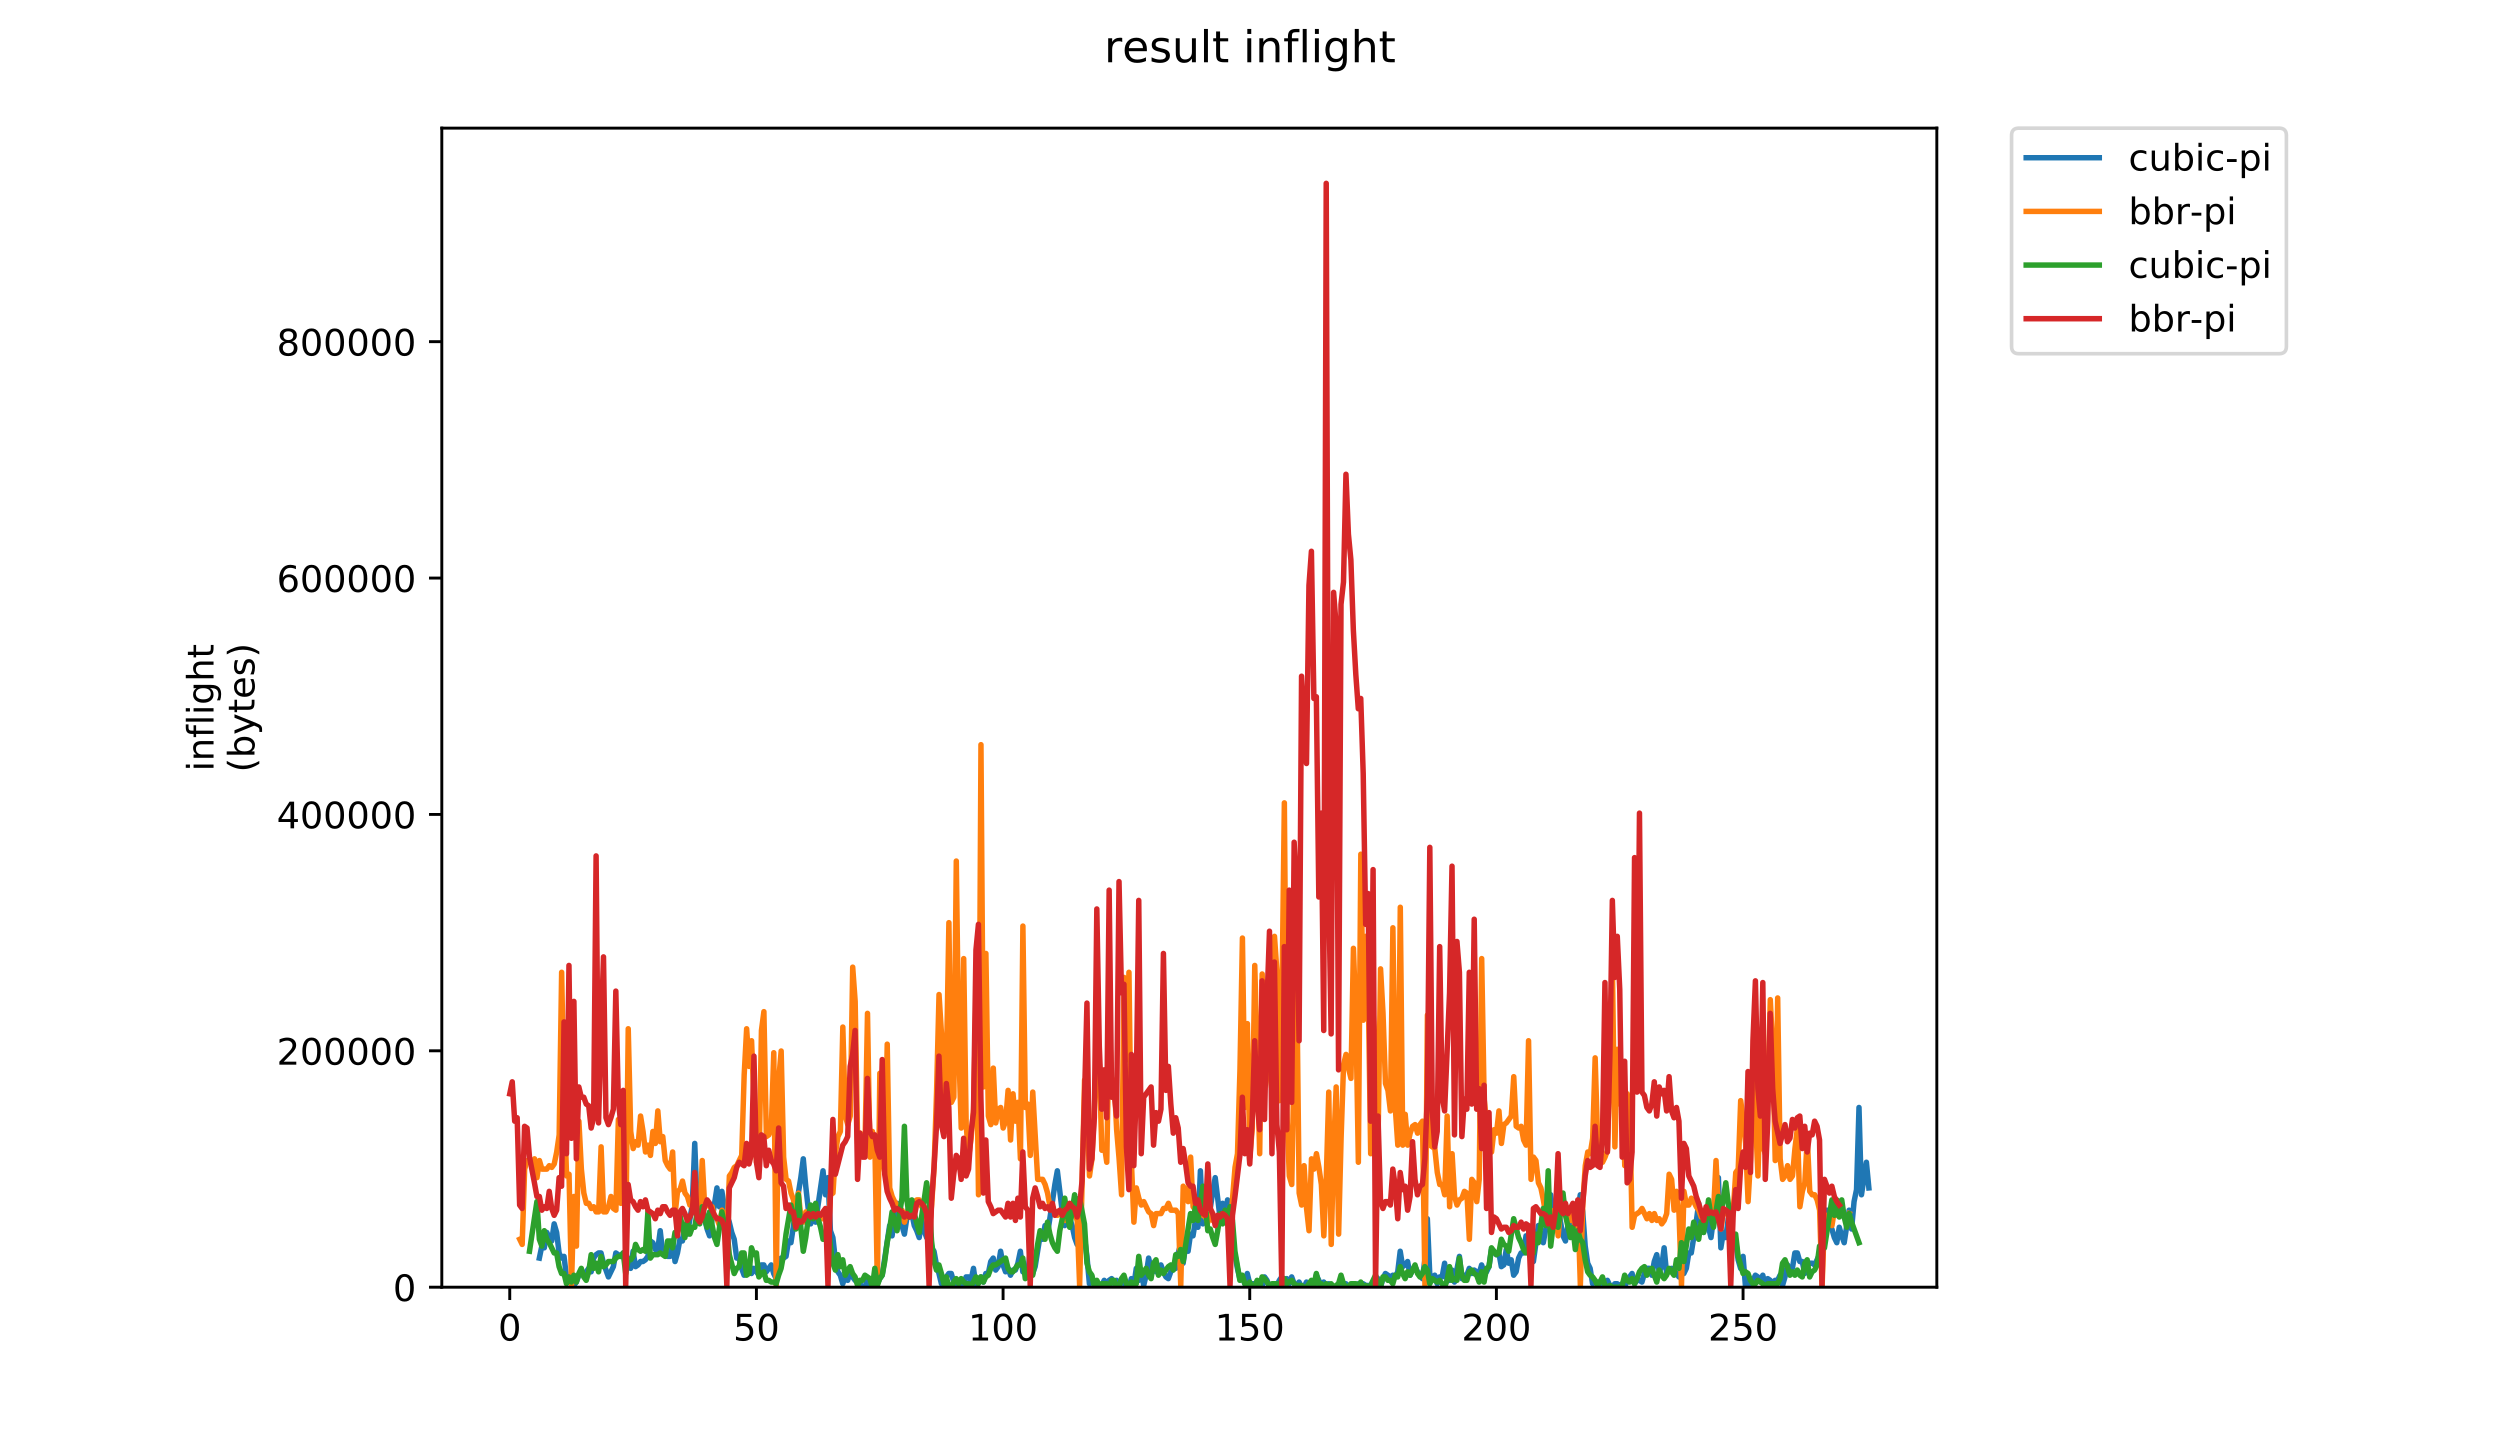 <?xml version="1.0" encoding="utf-8" standalone="no"?>
<!DOCTYPE svg PUBLIC "-//W3C//DTD SVG 1.1//EN"
  "http://www.w3.org/Graphics/SVG/1.1/DTD/svg11.dtd">
<!-- Created with matplotlib (https://matplotlib.org/) -->
<svg height="396pt" version="1.1" viewBox="0 0 684 396" width="684pt" xmlns="http://www.w3.org/2000/svg" xmlns:xlink="http://www.w3.org/1999/xlink">
 <defs>
  <style type="text/css">
*{stroke-linecap:butt;stroke-linejoin:round;}
  </style>
 </defs>
 <g id="figure_1">
  <g id="patch_1">
   <path d="M 0 396 
L 684 396 
L 684 0 
L 0 0 
z
" style="fill:#ffffff;"/>
  </g>
  <g id="axes_1">
   <g id="patch_2">
    <path d="M 120.879 352.174 
L 529.913 352.174 
L 529.913 35.062 
L 120.879 35.062 
z
" style="fill:#ffffff;"/>
   </g>
   <g id="matplotlib.axis_1">
    <g id="xtick_1">
     <g id="line2d_1">
      <defs>
       <path d="M 0 0 
L 0 3.5 
" id="m25c72e420b" style="stroke:#000000;stroke-width:0.8;"/>
      </defs>
      <g>
       <use style="stroke:#000000;stroke-width:0.8;" x="139.468" xlink:href="#m25c72e420b" y="352.174"/>
      </g>
     </g>
     <g id="text_1">
      <!-- 0 -->
      <defs>
       <path d="M 31.781 66.406 
Q 24.172 66.406 20.328 58.906 
Q 16.5 51.422 16.5 36.375 
Q 16.5 21.391 20.328 13.891 
Q 24.172 6.391 31.781 6.391 
Q 39.453 6.391 43.281 13.891 
Q 47.125 21.391 47.125 36.375 
Q 47.125 51.422 43.281 58.906 
Q 39.453 66.406 31.781 66.406 
z
M 31.781 74.219 
Q 44.047 74.219 50.516 64.516 
Q 56.984 54.828 56.984 36.375 
Q 56.984 17.969 50.516 8.266 
Q 44.047 -1.422 31.781 -1.422 
Q 19.531 -1.422 13.062 8.266 
Q 6.594 17.969 6.594 36.375 
Q 6.594 54.828 13.062 64.516 
Q 19.531 74.219 31.781 74.219 
z
" id="DejaVuSans-48"/>
      </defs>
      <g transform="translate(136.287 366.773)scale(0.1 -0.1)">
       <use xlink:href="#DejaVuSans-48"/>
      </g>
     </g>
    </g>
    <g id="xtick_2">
     <g id="line2d_2">
      <g>
       <use style="stroke:#000000;stroke-width:0.8;" x="206.955" xlink:href="#m25c72e420b" y="352.174"/>
      </g>
     </g>
     <g id="text_2">
      <!-- 50 -->
      <defs>
       <path d="M 10.797 72.906 
L 49.516 72.906 
L 49.516 64.594 
L 19.828 64.594 
L 19.828 46.734 
Q 21.969 47.469 24.109 47.828 
Q 26.266 48.188 28.422 48.188 
Q 40.625 48.188 47.75 41.5 
Q 54.891 34.812 54.891 23.391 
Q 54.891 11.625 47.562 5.094 
Q 40.234 -1.422 26.906 -1.422 
Q 22.312 -1.422 17.547 -0.641 
Q 12.797 0.141 7.719 1.703 
L 7.719 11.625 
Q 12.109 9.234 16.797 8.062 
Q 21.484 6.891 26.703 6.891 
Q 35.156 6.891 40.078 11.328 
Q 45.016 15.766 45.016 23.391 
Q 45.016 31 40.078 35.438 
Q 35.156 39.891 26.703 39.891 
Q 22.75 39.891 18.812 39.016 
Q 14.891 38.141 10.797 36.281 
z
" id="DejaVuSans-53"/>
      </defs>
      <g transform="translate(200.593 366.773)scale(0.1 -0.1)">
       <use xlink:href="#DejaVuSans-53"/>
       <use x="63.623" xlink:href="#DejaVuSans-48"/>
      </g>
     </g>
    </g>
    <g id="xtick_3">
     <g id="line2d_3">
      <g>
       <use style="stroke:#000000;stroke-width:0.8;" x="274.442" xlink:href="#m25c72e420b" y="352.174"/>
      </g>
     </g>
     <g id="text_3">
      <!-- 100 -->
      <defs>
       <path d="M 12.406 8.297 
L 28.516 8.297 
L 28.516 63.922 
L 10.984 60.406 
L 10.984 69.391 
L 28.422 72.906 
L 38.281 72.906 
L 38.281 8.297 
L 54.391 8.297 
L 54.391 0 
L 12.406 0 
z
" id="DejaVuSans-49"/>
      </defs>
      <g transform="translate(264.898 366.773)scale(0.1 -0.1)">
       <use xlink:href="#DejaVuSans-49"/>
       <use x="63.623" xlink:href="#DejaVuSans-48"/>
       <use x="127.246" xlink:href="#DejaVuSans-48"/>
      </g>
     </g>
    </g>
    <g id="xtick_4">
     <g id="line2d_4">
      <g>
       <use style="stroke:#000000;stroke-width:0.8;" x="341.929" xlink:href="#m25c72e420b" y="352.174"/>
      </g>
     </g>
     <g id="text_4">
      <!-- 150 -->
      <g transform="translate(332.385 366.773)scale(0.1 -0.1)">
       <use xlink:href="#DejaVuSans-49"/>
       <use x="63.623" xlink:href="#DejaVuSans-53"/>
       <use x="127.246" xlink:href="#DejaVuSans-48"/>
      </g>
     </g>
    </g>
    <g id="xtick_5">
     <g id="line2d_5">
      <g>
       <use style="stroke:#000000;stroke-width:0.8;" x="409.415" xlink:href="#m25c72e420b" y="352.174"/>
      </g>
     </g>
     <g id="text_5">
      <!-- 200 -->
      <defs>
       <path d="M 19.188 8.297 
L 53.609 8.297 
L 53.609 0 
L 7.328 0 
L 7.328 8.297 
Q 12.938 14.109 22.625 23.891 
Q 32.328 33.688 34.812 36.531 
Q 39.547 41.844 41.422 45.531 
Q 43.312 49.219 43.312 52.781 
Q 43.312 58.594 39.234 62.25 
Q 35.156 65.922 28.609 65.922 
Q 23.969 65.922 18.812 64.312 
Q 13.672 62.703 7.812 59.422 
L 7.812 69.391 
Q 13.766 71.781 18.938 73 
Q 24.125 74.219 28.422 74.219 
Q 39.75 74.219 46.484 68.547 
Q 53.219 62.891 53.219 53.422 
Q 53.219 48.922 51.531 44.891 
Q 49.859 40.875 45.406 35.406 
Q 44.188 33.984 37.641 27.219 
Q 31.109 20.453 19.188 8.297 
z
" id="DejaVuSans-50"/>
      </defs>
      <g transform="translate(399.872 366.773)scale(0.1 -0.1)">
       <use xlink:href="#DejaVuSans-50"/>
       <use x="63.623" xlink:href="#DejaVuSans-48"/>
       <use x="127.246" xlink:href="#DejaVuSans-48"/>
      </g>
     </g>
    </g>
    <g id="xtick_6">
     <g id="line2d_6">
      <g>
       <use style="stroke:#000000;stroke-width:0.8;" x="476.902" xlink:href="#m25c72e420b" y="352.174"/>
      </g>
     </g>
     <g id="text_6">
      <!-- 250 -->
      <g transform="translate(467.358 366.773)scale(0.1 -0.1)">
       <use xlink:href="#DejaVuSans-50"/>
       <use x="63.623" xlink:href="#DejaVuSans-53"/>
       <use x="127.246" xlink:href="#DejaVuSans-48"/>
      </g>
     </g>
    </g>
   </g>
   <g id="matplotlib.axis_2">
    <g id="ytick_1">
     <g id="line2d_7">
      <defs>
       <path d="M 0 0 
L -3.5 0 
" id="m6ca362e7c3" style="stroke:#000000;stroke-width:0.8;"/>
      </defs>
      <g>
       <use style="stroke:#000000;stroke-width:0.8;" x="120.879" xlink:href="#m6ca362e7c3" y="352.174"/>
      </g>
     </g>
     <g id="text_7">
      <!-- 0 -->
      <g transform="translate(107.516 355.973)scale(0.1 -0.1)">
       <use xlink:href="#DejaVuSans-48"/>
      </g>
     </g>
    </g>
    <g id="ytick_2">
     <g id="line2d_8">
      <g>
       <use style="stroke:#000000;stroke-width:0.8;" x="120.879" xlink:href="#m6ca362e7c3" y="287.501"/>
      </g>
     </g>
     <g id="text_8">
      <!-- 200000 -->
      <g transform="translate(75.704 291.3)scale(0.1 -0.1)">
       <use xlink:href="#DejaVuSans-50"/>
       <use x="63.623" xlink:href="#DejaVuSans-48"/>
       <use x="127.246" xlink:href="#DejaVuSans-48"/>
       <use x="190.869" xlink:href="#DejaVuSans-48"/>
       <use x="254.492" xlink:href="#DejaVuSans-48"/>
       <use x="318.115" xlink:href="#DejaVuSans-48"/>
      </g>
     </g>
    </g>
    <g id="ytick_3">
     <g id="line2d_9">
      <g>
       <use style="stroke:#000000;stroke-width:0.8;" x="120.879" xlink:href="#m6ca362e7c3" y="222.828"/>
      </g>
     </g>
     <g id="text_9">
      <!-- 400000 -->
      <defs>
       <path d="M 37.797 64.312 
L 12.891 25.391 
L 37.797 25.391 
z
M 35.203 72.906 
L 47.609 72.906 
L 47.609 25.391 
L 58.016 25.391 
L 58.016 17.188 
L 47.609 17.188 
L 47.609 0 
L 37.797 0 
L 37.797 17.188 
L 4.891 17.188 
L 4.891 26.703 
z
" id="DejaVuSans-52"/>
      </defs>
      <g transform="translate(75.704 226.627)scale(0.1 -0.1)">
       <use xlink:href="#DejaVuSans-52"/>
       <use x="63.623" xlink:href="#DejaVuSans-48"/>
       <use x="127.246" xlink:href="#DejaVuSans-48"/>
       <use x="190.869" xlink:href="#DejaVuSans-48"/>
       <use x="254.492" xlink:href="#DejaVuSans-48"/>
       <use x="318.115" xlink:href="#DejaVuSans-48"/>
      </g>
     </g>
    </g>
    <g id="ytick_4">
     <g id="line2d_10">
      <g>
       <use style="stroke:#000000;stroke-width:0.8;" x="120.879" xlink:href="#m6ca362e7c3" y="158.154"/>
      </g>
     </g>
     <g id="text_10">
      <!-- 600000 -->
      <defs>
       <path d="M 33.016 40.375 
Q 26.375 40.375 22.484 35.828 
Q 18.609 31.297 18.609 23.391 
Q 18.609 15.531 22.484 10.953 
Q 26.375 6.391 33.016 6.391 
Q 39.656 6.391 43.531 10.953 
Q 47.406 15.531 47.406 23.391 
Q 47.406 31.297 43.531 35.828 
Q 39.656 40.375 33.016 40.375 
z
M 52.594 71.297 
L 52.594 62.312 
Q 48.875 64.062 45.094 64.984 
Q 41.312 65.922 37.594 65.922 
Q 27.828 65.922 22.672 59.328 
Q 17.531 52.734 16.797 39.406 
Q 19.672 43.656 24.016 45.922 
Q 28.375 48.188 33.594 48.188 
Q 44.578 48.188 50.953 41.516 
Q 57.328 34.859 57.328 23.391 
Q 57.328 12.156 50.688 5.359 
Q 44.047 -1.422 33.016 -1.422 
Q 20.359 -1.422 13.672 8.266 
Q 6.984 17.969 6.984 36.375 
Q 6.984 53.656 15.188 63.938 
Q 23.391 74.219 37.203 74.219 
Q 40.922 74.219 44.703 73.484 
Q 48.484 72.75 52.594 71.297 
z
" id="DejaVuSans-54"/>
      </defs>
      <g transform="translate(75.704 161.954)scale(0.1 -0.1)">
       <use xlink:href="#DejaVuSans-54"/>
       <use x="63.623" xlink:href="#DejaVuSans-48"/>
       <use x="127.246" xlink:href="#DejaVuSans-48"/>
       <use x="190.869" xlink:href="#DejaVuSans-48"/>
       <use x="254.492" xlink:href="#DejaVuSans-48"/>
       <use x="318.115" xlink:href="#DejaVuSans-48"/>
      </g>
     </g>
    </g>
    <g id="ytick_5">
     <g id="line2d_11">
      <g>
       <use style="stroke:#000000;stroke-width:0.8;" x="120.879" xlink:href="#m6ca362e7c3" y="93.481"/>
      </g>
     </g>
     <g id="text_11">
      <!-- 800000 -->
      <defs>
       <path d="M 31.781 34.625 
Q 24.75 34.625 20.719 30.859 
Q 16.703 27.094 16.703 20.516 
Q 16.703 13.922 20.719 10.156 
Q 24.75 6.391 31.781 6.391 
Q 38.812 6.391 42.859 10.172 
Q 46.922 13.969 46.922 20.516 
Q 46.922 27.094 42.891 30.859 
Q 38.875 34.625 31.781 34.625 
z
M 21.922 38.812 
Q 15.578 40.375 12.031 44.719 
Q 8.5 49.078 8.5 55.328 
Q 8.5 64.062 14.719 69.141 
Q 20.953 74.219 31.781 74.219 
Q 42.672 74.219 48.875 69.141 
Q 55.078 64.062 55.078 55.328 
Q 55.078 49.078 51.531 44.719 
Q 48 40.375 41.703 38.812 
Q 48.828 37.156 52.797 32.312 
Q 56.781 27.484 56.781 20.516 
Q 56.781 9.906 50.312 4.234 
Q 43.844 -1.422 31.781 -1.422 
Q 19.734 -1.422 13.25 4.234 
Q 6.781 9.906 6.781 20.516 
Q 6.781 27.484 10.781 32.312 
Q 14.797 37.156 21.922 38.812 
z
M 18.312 54.391 
Q 18.312 48.734 21.844 45.562 
Q 25.391 42.391 31.781 42.391 
Q 38.141 42.391 41.719 45.562 
Q 45.312 48.734 45.312 54.391 
Q 45.312 60.062 41.719 63.234 
Q 38.141 66.406 31.781 66.406 
Q 25.391 66.406 21.844 63.234 
Q 18.312 60.062 18.312 54.391 
z
" id="DejaVuSans-56"/>
      </defs>
      <g transform="translate(75.704 97.28)scale(0.1 -0.1)">
       <use xlink:href="#DejaVuSans-56"/>
       <use x="63.623" xlink:href="#DejaVuSans-48"/>
       <use x="127.246" xlink:href="#DejaVuSans-48"/>
       <use x="190.869" xlink:href="#DejaVuSans-48"/>
       <use x="254.492" xlink:href="#DejaVuSans-48"/>
       <use x="318.115" xlink:href="#DejaVuSans-48"/>
      </g>
     </g>
    </g>
    <g id="text_12">
     <!-- inflight -->
     <defs>
      <path d="M 9.422 54.688 
L 18.406 54.688 
L 18.406 0 
L 9.422 0 
z
M 9.422 75.984 
L 18.406 75.984 
L 18.406 64.594 
L 9.422 64.594 
z
" id="DejaVuSans-105"/>
      <path d="M 54.891 33.016 
L 54.891 0 
L 45.906 0 
L 45.906 32.719 
Q 45.906 40.484 42.875 44.328 
Q 39.844 48.188 33.797 48.188 
Q 26.516 48.188 22.312 43.547 
Q 18.109 38.922 18.109 30.906 
L 18.109 0 
L 9.078 0 
L 9.078 54.688 
L 18.109 54.688 
L 18.109 46.188 
Q 21.344 51.125 25.703 53.562 
Q 30.078 56 35.797 56 
Q 45.219 56 50.047 50.172 
Q 54.891 44.344 54.891 33.016 
z
" id="DejaVuSans-110"/>
      <path d="M 37.109 75.984 
L 37.109 68.5 
L 28.516 68.5 
Q 23.688 68.5 21.797 66.547 
Q 19.922 64.594 19.922 59.516 
L 19.922 54.688 
L 34.719 54.688 
L 34.719 47.703 
L 19.922 47.703 
L 19.922 0 
L 10.891 0 
L 10.891 47.703 
L 2.297 47.703 
L 2.297 54.688 
L 10.891 54.688 
L 10.891 58.5 
Q 10.891 67.625 15.141 71.797 
Q 19.391 75.984 28.609 75.984 
z
" id="DejaVuSans-102"/>
      <path d="M 9.422 75.984 
L 18.406 75.984 
L 18.406 0 
L 9.422 0 
z
" id="DejaVuSans-108"/>
      <path d="M 45.406 27.984 
Q 45.406 37.75 41.375 43.109 
Q 37.359 48.484 30.078 48.484 
Q 22.859 48.484 18.828 43.109 
Q 14.797 37.75 14.797 27.984 
Q 14.797 18.266 18.828 12.891 
Q 22.859 7.516 30.078 7.516 
Q 37.359 7.516 41.375 12.891 
Q 45.406 18.266 45.406 27.984 
z
M 54.391 6.781 
Q 54.391 -7.172 48.188 -13.984 
Q 42 -20.797 29.203 -20.797 
Q 24.469 -20.797 20.266 -20.094 
Q 16.062 -19.391 12.109 -17.922 
L 12.109 -9.188 
Q 16.062 -11.328 19.922 -12.344 
Q 23.781 -13.375 27.781 -13.375 
Q 36.625 -13.375 41.016 -8.766 
Q 45.406 -4.156 45.406 5.172 
L 45.406 9.625 
Q 42.625 4.781 38.281 2.391 
Q 33.938 0 27.875 0 
Q 17.828 0 11.672 7.656 
Q 5.516 15.328 5.516 27.984 
Q 5.516 40.672 11.672 48.328 
Q 17.828 56 27.875 56 
Q 33.938 56 38.281 53.609 
Q 42.625 51.219 45.406 46.391 
L 45.406 54.688 
L 54.391 54.688 
z
" id="DejaVuSans-103"/>
      <path d="M 54.891 33.016 
L 54.891 0 
L 45.906 0 
L 45.906 32.719 
Q 45.906 40.484 42.875 44.328 
Q 39.844 48.188 33.797 48.188 
Q 26.516 48.188 22.312 43.547 
Q 18.109 38.922 18.109 30.906 
L 18.109 0 
L 9.078 0 
L 9.078 75.984 
L 18.109 75.984 
L 18.109 46.188 
Q 21.344 51.125 25.703 53.562 
Q 30.078 56 35.797 56 
Q 45.219 56 50.047 50.172 
Q 54.891 44.344 54.891 33.016 
z
" id="DejaVuSans-104"/>
      <path d="M 18.312 70.219 
L 18.312 54.688 
L 36.812 54.688 
L 36.812 47.703 
L 18.312 47.703 
L 18.312 18.016 
Q 18.312 11.328 20.141 9.422 
Q 21.969 7.516 27.594 7.516 
L 36.812 7.516 
L 36.812 0 
L 27.594 0 
Q 17.188 0 13.234 3.875 
Q 9.281 7.766 9.281 18.016 
L 9.281 47.703 
L 2.688 47.703 
L 2.688 54.688 
L 9.281 54.688 
L 9.281 70.219 
z
" id="DejaVuSans-116"/>
     </defs>
     <g transform="translate(58.426 211.018)rotate(-90)scale(0.1 -0.1)">
      <use xlink:href="#DejaVuSans-105"/>
      <use x="27.783" xlink:href="#DejaVuSans-110"/>
      <use x="91.162" xlink:href="#DejaVuSans-102"/>
      <use x="126.367" xlink:href="#DejaVuSans-108"/>
      <use x="154.15" xlink:href="#DejaVuSans-105"/>
      <use x="181.934" xlink:href="#DejaVuSans-103"/>
      <use x="245.41" xlink:href="#DejaVuSans-104"/>
      <use x="308.789" xlink:href="#DejaVuSans-116"/>
     </g>
     <!-- (bytes) -->
     <defs>
      <path d="M 31 75.875 
Q 24.469 64.656 21.281 53.656 
Q 18.109 42.672 18.109 31.391 
Q 18.109 20.125 21.312 9.062 
Q 24.516 -2 31 -13.188 
L 23.188 -13.188 
Q 15.875 -1.703 12.234 9.375 
Q 8.594 20.453 8.594 31.391 
Q 8.594 42.281 12.203 53.312 
Q 15.828 64.359 23.188 75.875 
z
" id="DejaVuSans-40"/>
      <path d="M 48.688 27.297 
Q 48.688 37.203 44.609 42.844 
Q 40.531 48.484 33.406 48.484 
Q 26.266 48.484 22.188 42.844 
Q 18.109 37.203 18.109 27.297 
Q 18.109 17.391 22.188 11.75 
Q 26.266 6.109 33.406 6.109 
Q 40.531 6.109 44.609 11.75 
Q 48.688 17.391 48.688 27.297 
z
M 18.109 46.391 
Q 20.953 51.266 25.266 53.625 
Q 29.594 56 35.594 56 
Q 45.562 56 51.781 48.094 
Q 58.016 40.188 58.016 27.297 
Q 58.016 14.406 51.781 6.484 
Q 45.562 -1.422 35.594 -1.422 
Q 29.594 -1.422 25.266 0.953 
Q 20.953 3.328 18.109 8.203 
L 18.109 0 
L 9.078 0 
L 9.078 75.984 
L 18.109 75.984 
z
" id="DejaVuSans-98"/>
      <path d="M 32.172 -5.078 
Q 28.375 -14.844 24.75 -17.812 
Q 21.141 -20.797 15.094 -20.797 
L 7.906 -20.797 
L 7.906 -13.281 
L 13.188 -13.281 
Q 16.891 -13.281 18.938 -11.516 
Q 21 -9.766 23.484 -3.219 
L 25.094 0.875 
L 2.984 54.688 
L 12.5 54.688 
L 29.594 11.922 
L 46.688 54.688 
L 56.203 54.688 
z
" id="DejaVuSans-121"/>
      <path d="M 56.203 29.594 
L 56.203 25.203 
L 14.891 25.203 
Q 15.484 15.922 20.484 11.062 
Q 25.484 6.203 34.422 6.203 
Q 39.594 6.203 44.453 7.469 
Q 49.312 8.734 54.109 11.281 
L 54.109 2.781 
Q 49.266 0.734 44.188 -0.344 
Q 39.109 -1.422 33.891 -1.422 
Q 20.797 -1.422 13.156 6.188 
Q 5.516 13.812 5.516 26.812 
Q 5.516 40.234 12.766 48.109 
Q 20.016 56 32.328 56 
Q 43.359 56 49.781 48.891 
Q 56.203 41.797 56.203 29.594 
z
M 47.219 32.234 
Q 47.125 39.594 43.094 43.984 
Q 39.062 48.391 32.422 48.391 
Q 24.906 48.391 20.391 44.141 
Q 15.875 39.891 15.188 32.172 
z
" id="DejaVuSans-101"/>
      <path d="M 44.281 53.078 
L 44.281 44.578 
Q 40.484 46.531 36.375 47.5 
Q 32.281 48.484 27.875 48.484 
Q 21.188 48.484 17.844 46.438 
Q 14.5 44.391 14.5 40.281 
Q 14.5 37.156 16.891 35.375 
Q 19.281 33.594 26.516 31.984 
L 29.594 31.297 
Q 39.156 29.25 43.188 25.516 
Q 47.219 21.781 47.219 15.094 
Q 47.219 7.469 41.188 3.016 
Q 35.156 -1.422 24.609 -1.422 
Q 20.219 -1.422 15.453 -0.562 
Q 10.688 0.297 5.422 2 
L 5.422 11.281 
Q 10.406 8.688 15.234 7.391 
Q 20.062 6.109 24.812 6.109 
Q 31.156 6.109 34.562 8.281 
Q 37.984 10.453 37.984 14.406 
Q 37.984 18.062 35.516 20.016 
Q 33.062 21.969 24.703 23.781 
L 21.578 24.516 
Q 13.234 26.266 9.516 29.906 
Q 5.812 33.547 5.812 39.891 
Q 5.812 47.609 11.281 51.797 
Q 16.75 56 26.812 56 
Q 31.781 56 36.172 55.266 
Q 40.578 54.547 44.281 53.078 
z
" id="DejaVuSans-115"/>
      <path d="M 8.016 75.875 
L 15.828 75.875 
Q 23.141 64.359 26.781 53.312 
Q 30.422 42.281 30.422 31.391 
Q 30.422 20.453 26.781 9.375 
Q 23.141 -1.703 15.828 -13.188 
L 8.016 -13.188 
Q 14.5 -2 17.703 9.062 
Q 20.906 20.125 20.906 31.391 
Q 20.906 42.672 17.703 53.656 
Q 14.5 64.656 8.016 75.875 
z
" id="DejaVuSans-41"/>
     </defs>
     <g transform="translate(69.624 211.295)rotate(-90)scale(0.1 -0.1)">
      <use xlink:href="#DejaVuSans-40"/>
      <use x="39.014" xlink:href="#DejaVuSans-98"/>
      <use x="102.49" xlink:href="#DejaVuSans-121"/>
      <use x="161.67" xlink:href="#DejaVuSans-116"/>
      <use x="200.879" xlink:href="#DejaVuSans-101"/>
      <use x="262.402" xlink:href="#DejaVuSans-115"/>
      <use x="314.502" xlink:href="#DejaVuSans-41"/>
     </g>
    </g>
   </g>
   <g id="line2d_12">
    <path clip-path="url(#p6717a1aa1c)" d="M 147.567 344.214 
L 148.242 340.937 
L 148.917 341.405 
L 149.591 337.191 
L 150.266 338.595 
L 150.941 339.532 
L 151.616 334.849 
L 152.291 337.191 
L 152.966 342.809 
L 153.641 344.214 
L 154.315 343.746 
L 154.99 349.365 
L 155.665 349.365 
L 156.34 350.769 
L 157.015 351.706 
L 157.69 350.769 
L 158.365 348.897 
L 159.04 348.428 
L 159.714 348.897 
L 161.064 347.024 
L 161.739 347.96 
L 162.414 344.214 
L 163.089 343.278 
L 163.764 342.809 
L 164.438 342.809 
L 165.113 345.619 
L 166.463 349.365 
L 167.813 346.555 
L 168.488 342.809 
L 169.837 343.746 
L 170.512 342.809 
L 171.187 346.087 
L 171.862 344.214 
L 172.537 347.024 
L 173.212 342.341 
L 173.887 346.555 
L 174.561 346.087 
L 175.236 345.151 
L 175.911 345.151 
L 176.586 344.682 
L 177.261 343.746 
L 177.936 339.532 
L 178.611 340 
L 179.286 341.873 
L 179.96 341.873 
L 180.635 336.722 
L 181.31 342.809 
L 182.66 343.746 
L 183.335 343.746 
L 184.01 339.532 
L 184.685 345.151 
L 185.359 342.809 
L 186.034 339.064 
L 186.709 339.532 
L 187.384 335.318 
L 188.059 337.659 
L 189.409 329.699 
L 190.083 312.842 
L 190.758 330.167 
L 191.433 333.913 
L 192.108 329.699 
L 192.783 333.445 
L 193.458 336.254 
L 194.133 338.127 
L 196.157 325.017 
L 196.832 330.167 
L 197.507 325.953 
L 198.182 330.167 
L 198.857 332.508 
L 199.532 334.381 
L 200.206 337.191 
L 200.881 339.064 
L 201.556 344.214 
L 202.231 344.214 
L 202.906 347.024 
L 203.581 348.897 
L 204.256 347.024 
L 204.931 345.619 
L 205.605 348.428 
L 206.28 347.024 
L 207.63 348.897 
L 208.305 346.087 
L 208.98 346.087 
L 209.655 347.96 
L 211.004 346.087 
L 211.679 348.428 
L 212.354 349.833 
L 213.029 345.151 
L 213.704 344.214 
L 214.379 344.214 
L 215.054 343.746 
L 215.728 339.532 
L 216.403 340 
L 218.428 326.421 
L 219.103 322.207 
L 219.778 317.057 
L 220.452 324.548 
L 221.127 330.635 
L 221.802 334.849 
L 222.477 331.104 
L 223.152 334.381 
L 225.177 320.334 
L 225.851 326.89 
L 226.526 322.207 
L 227.201 336.722 
L 227.876 338.595 
L 228.551 344.682 
L 229.226 347.96 
L 229.901 348.897 
L 230.576 351.238 
L 231.25 349.365 
L 231.925 350.301 
L 232.6 347.96 
L 233.275 349.365 
L 233.95 350.301 
L 235.3 351.238 
L 235.974 352.174 
L 236.649 352.174 
L 237.324 350.301 
L 237.999 351.706 
L 238.674 351.238 
L 239.349 349.365 
L 240.024 351.238 
L 240.699 349.833 
L 241.373 348.897 
L 243.398 335.318 
L 244.073 338.127 
L 244.748 332.977 
L 245.423 329.231 
L 246.097 332.977 
L 247.447 337.659 
L 248.797 328.762 
L 250.147 335.318 
L 250.822 336.722 
L 251.496 338.595 
L 252.171 333.913 
L 252.846 336.722 
L 253.521 338.595 
L 254.196 332.977 
L 254.871 341.405 
L 255.546 342.341 
L 256.22 346.087 
L 256.895 348.428 
L 257.57 351.238 
L 258.245 351.238 
L 258.92 349.365 
L 259.595 348.428 
L 260.27 348.428 
L 260.945 350.769 
L 262.969 352.174 
L 263.644 351.238 
L 264.319 349.365 
L 264.994 349.365 
L 265.669 350.301 
L 266.344 347.024 
L 267.018 351.706 
L 267.693 350.301 
L 268.368 349.365 
L 269.043 350.769 
L 269.718 348.428 
L 270.393 348.428 
L 271.068 345.151 
L 271.742 344.214 
L 272.417 347.492 
L 273.092 346.555 
L 273.767 342.341 
L 274.442 346.087 
L 275.117 347.96 
L 275.792 347.024 
L 276.467 348.897 
L 277.141 347.492 
L 277.816 347.492 
L 278.491 345.619 
L 279.166 342.341 
L 279.841 347.96 
L 280.516 347.024 
L 281.191 348.428 
L 281.865 342.341 
L 282.54 348.428 
L 283.215 346.555 
L 284.565 338.127 
L 285.24 339.064 
L 285.915 335.318 
L 286.59 337.659 
L 287.939 328.762 
L 288.614 324.08 
L 289.289 320.334 
L 290.639 331.572 
L 291.314 335.318 
L 291.988 330.635 
L 292.663 333.445 
L 293.338 335.318 
L 294.013 338.595 
L 294.688 340.468 
L 295.363 335.786 
L 296.038 338.127 
L 296.713 338.595 
L 297.387 343.746 
L 298.062 351.238 
L 298.737 349.365 
L 299.412 351.238 
L 300.087 352.174 
L 300.762 352.174 
L 301.437 351.706 
L 302.111 350.301 
L 302.786 352.174 
L 303.461 350.301 
L 304.136 349.833 
L 304.811 351.238 
L 305.486 350.301 
L 306.161 352.174 
L 306.836 350.769 
L 307.51 350.301 
L 308.185 352.174 
L 308.86 352.174 
L 309.535 349.833 
L 310.21 351.706 
L 310.885 347.024 
L 311.56 350.301 
L 312.235 347.492 
L 312.909 351.706 
L 313.584 348.897 
L 314.259 344.214 
L 314.934 347.024 
L 315.609 346.087 
L 316.284 347.96 
L 317.633 346.087 
L 318.308 347.96 
L 318.983 349.365 
L 319.658 349.833 
L 320.333 347.96 
L 321.008 347.024 
L 321.683 347.024 
L 322.358 342.809 
L 323.032 340.468 
L 323.707 345.619 
L 324.382 340.937 
L 325.057 342.341 
L 325.732 337.659 
L 326.407 338.127 
L 327.082 333.913 
L 327.756 335.786 
L 328.431 320.334 
L 329.106 334.849 
L 329.781 330.635 
L 330.456 327.826 
L 331.131 330.635 
L 331.806 325.953 
L 332.481 322.207 
L 333.83 333.445 
L 334.505 329.231 
L 335.18 332.977 
L 335.855 328.294 
L 336.53 332.977 
L 337.205 341.405 
L 337.879 343.278 
L 338.554 347.024 
L 339.229 349.833 
L 339.904 349.365 
L 340.579 351.238 
L 341.254 348.428 
L 341.929 351.238 
L 343.278 351.238 
L 343.953 350.769 
L 344.628 352.174 
L 345.303 352.174 
L 345.978 349.365 
L 346.653 350.301 
L 347.328 352.174 
L 348.003 351.706 
L 349.352 351.706 
L 350.027 350.301 
L 350.702 349.365 
L 351.377 351.238 
L 352.052 349.833 
L 352.727 351.238 
L 353.401 349.365 
L 354.076 351.238 
L 354.751 351.706 
L 355.426 350.769 
L 356.101 352.174 
L 356.776 352.174 
L 357.451 350.769 
L 358.126 351.706 
L 358.8 350.769 
L 359.475 352.174 
L 360.15 348.897 
L 361.5 351.706 
L 362.175 350.769 
L 362.85 352.174 
L 363.524 351.238 
L 364.874 352.174 
L 365.549 352.174 
L 366.224 351.238 
L 368.249 351.238 
L 368.923 352.174 
L 370.948 352.174 
L 371.623 351.238 
L 372.973 351.238 
L 373.647 351.706 
L 374.322 351.706 
L 374.997 352.174 
L 375.672 351.238 
L 376.347 349.365 
L 377.022 349.833 
L 377.697 352.174 
L 378.372 349.833 
L 379.046 348.428 
L 380.396 349.365 
L 381.071 348.897 
L 381.746 349.365 
L 382.421 347.96 
L 383.096 342.341 
L 383.77 346.555 
L 384.445 346.087 
L 385.12 345.151 
L 385.795 348.897 
L 386.47 347.492 
L 387.145 346.555 
L 387.82 347.96 
L 389.169 349.833 
L 389.844 344.682 
L 390.519 333.445 
L 391.194 348.897 
L 391.869 349.365 
L 392.544 348.897 
L 393.219 351.238 
L 393.894 349.365 
L 394.568 349.365 
L 395.243 345.619 
L 395.918 350.301 
L 396.593 350.301 
L 397.268 347.492 
L 397.943 350.769 
L 399.292 343.746 
L 399.967 349.833 
L 400.642 348.897 
L 401.317 348.897 
L 401.992 347.024 
L 402.667 348.428 
L 403.342 347.492 
L 404.691 348.428 
L 405.366 346.087 
L 406.041 347.96 
L 406.716 347.96 
L 407.391 346.555 
L 408.066 341.873 
L 408.741 342.341 
L 409.415 343.278 
L 410.09 342.809 
L 410.765 346.555 
L 411.44 346.087 
L 412.115 341.873 
L 412.79 345.619 
L 413.465 344.682 
L 414.14 348.897 
L 414.814 347.96 
L 415.489 344.214 
L 416.164 342.809 
L 416.839 342.809 
L 417.514 338.127 
L 418.189 339.532 
L 418.864 338.127 
L 419.538 345.151 
L 420.888 335.318 
L 421.563 338.127 
L 422.238 340 
L 422.913 336.254 
L 423.588 331.104 
L 424.263 326.89 
L 424.937 332.04 
L 425.612 335.786 
L 426.287 329.699 
L 426.962 334.381 
L 427.637 338.127 
L 428.312 339.532 
L 428.987 335.318 
L 429.661 336.722 
L 430.336 332.977 
L 431.011 335.786 
L 432.361 326.89 
L 433.036 331.572 
L 433.711 340.937 
L 434.386 345.619 
L 435.06 347.024 
L 435.735 351.238 
L 436.41 350.769 
L 437.085 350.769 
L 437.76 351.706 
L 439.785 350.301 
L 440.459 351.706 
L 441.134 352.174 
L 441.809 351.238 
L 442.484 351.238 
L 443.159 351.706 
L 443.834 351.238 
L 444.509 352.174 
L 445.183 350.301 
L 446.533 348.428 
L 447.208 351.238 
L 447.883 350.301 
L 448.558 350.301 
L 449.233 350.769 
L 449.908 348.428 
L 450.582 347.024 
L 451.257 347.024 
L 451.932 348.897 
L 452.607 345.151 
L 453.282 343.278 
L 453.957 347.96 
L 454.632 346.555 
L 455.306 341.405 
L 455.981 348.428 
L 456.656 347.492 
L 457.331 347.024 
L 458.006 348.428 
L 458.681 348.428 
L 459.356 349.365 
L 460.031 347.024 
L 460.705 348.428 
L 461.38 347.024 
L 462.055 342.809 
L 462.73 342.809 
L 464.08 334.381 
L 464.755 329.231 
L 465.429 333.913 
L 466.104 337.191 
L 466.779 332.977 
L 468.129 338.595 
L 468.804 333.445 
L 469.479 329.231 
L 470.154 322.207 
L 470.828 341.405 
L 471.503 337.191 
L 472.178 338.595 
L 472.853 333.445 
L 473.528 336.254 
L 474.203 338.127 
L 474.878 339.532 
L 475.553 344.682 
L 476.227 347.024 
L 476.902 343.746 
L 477.577 352.174 
L 478.252 349.833 
L 478.927 351.706 
L 480.277 348.897 
L 480.951 349.365 
L 481.626 350.301 
L 482.301 348.897 
L 482.976 351.706 
L 483.651 349.833 
L 484.326 350.301 
L 485.001 351.238 
L 485.676 350.301 
L 486.35 350.301 
L 487.025 348.897 
L 487.7 351.706 
L 488.375 349.365 
L 489.05 346.087 
L 489.725 347.96 
L 490.4 347.024 
L 491.074 342.809 
L 491.749 342.809 
L 492.424 345.151 
L 493.099 345.151 
L 493.774 348.428 
L 494.449 346.087 
L 495.124 345.619 
L 495.799 345.619 
L 496.473 346.087 
L 497.823 343.278 
L 498.498 343.746 
L 499.173 336.254 
L 499.848 331.104 
L 500.523 334.849 
L 501.197 336.254 
L 501.872 338.595 
L 502.547 340 
L 503.222 335.786 
L 503.897 338.127 
L 504.572 340 
L 505.922 331.104 
L 506.596 336.254 
L 507.271 328.762 
L 507.946 325.485 
L 508.621 303.01 
L 509.296 326.89 
L 510.646 317.993 
L 511.32 325.017 
L 511.32 325.017 
" style="fill:none;stroke:#1f77b4;stroke-linecap:square;stroke-width:1.5;"/>
   </g>
   <g id="line2d_13">
    <path clip-path="url(#p6717a1aa1c)" d="M 142.191 339.064 
L 142.866 340.468 
L 143.541 319.866 
L 144.215 317.525 
L 144.89 317.993 
L 145.565 317.993 
L 146.24 317.057 
L 146.915 322.207 
L 147.59 317.525 
L 148.265 319.866 
L 149.614 319.866 
L 150.289 318.93 
L 150.964 319.398 
L 151.639 318.461 
L 152.314 315.184 
L 152.989 310.501 
L 153.664 266.019 
L 154.338 300.668 
L 155.013 321.739 
L 155.688 321.271 
L 156.363 351.706 
L 157.038 327.358 
L 157.713 340.937 
L 158.388 306.755 
L 159.062 319.866 
L 159.737 326.421 
L 160.412 329.231 
L 161.087 329.231 
L 161.762 330.635 
L 162.437 330.167 
L 163.112 331.572 
L 163.787 331.572 
L 164.461 313.779 
L 165.136 331.572 
L 165.811 331.572 
L 166.486 330.167 
L 167.161 327.358 
L 167.836 330.635 
L 168.511 331.104 
L 169.185 306.287 
L 169.86 329.231 
L 170.535 309.097 
L 171.21 338.127 
L 171.885 281.471 
L 172.56 309.565 
L 173.235 314.247 
L 173.91 312.374 
L 174.584 313.311 
L 175.259 305.351 
L 175.934 309.565 
L 176.609 315.184 
L 177.284 313.311 
L 177.959 316.12 
L 178.634 309.565 
L 179.309 312.842 
L 179.983 303.946 
L 180.658 312.374 
L 181.333 310.97 
L 182.008 317.525 
L 182.683 318.93 
L 183.358 319.866 
L 184.033 315.184 
L 184.707 332.04 
L 185.382 325.953 
L 186.057 325.485 
L 186.732 323.144 
L 187.407 326.421 
L 188.082 327.358 
L 188.757 329.699 
L 189.432 328.294 
L 190.106 331.104 
L 190.781 331.104 
L 191.456 333.913 
L 192.131 317.525 
L 192.806 330.167 
L 193.481 329.231 
L 194.156 330.167 
L 194.83 330.167 
L 195.505 332.977 
L 196.18 333.445 
L 196.855 335.318 
L 197.53 331.104 
L 198.205 332.977 
L 198.88 338.127 
L 199.555 321.739 
L 200.229 320.802 
L 200.904 319.398 
L 201.579 318.93 
L 202.929 316.12 
L 203.604 294.113 
L 204.279 281.471 
L 204.953 291.772 
L 205.628 284.748 
L 206.978 317.993 
L 207.653 319.398 
L 208.328 281.939 
L 209.003 276.788 
L 209.678 310.97 
L 210.352 310.501 
L 211.027 308.628 
L 211.702 288.026 
L 212.377 351.706 
L 213.052 295.518 
L 213.727 287.558 
L 214.402 316.588 
L 215.077 322.675 
L 215.751 323.144 
L 216.426 326.421 
L 217.101 328.294 
L 217.776 332.508 
L 218.451 326.421 
L 219.126 333.445 
L 219.801 334.381 
L 220.475 331.572 
L 221.15 332.977 
L 221.825 332.977 
L 223.175 332.04 
L 223.85 332.04 
L 224.525 333.445 
L 225.2 333.445 
L 225.874 332.508 
L 226.549 337.659 
L 227.224 326.89 
L 227.899 326.421 
L 228.574 315.652 
L 229.249 310.97 
L 229.924 309.565 
L 230.598 281.003 
L 231.273 305.351 
L 231.948 307.692 
L 232.623 305.351 
L 233.298 264.614 
L 233.973 273.979 
L 234.648 312.842 
L 235.323 310.033 
L 235.997 312.374 
L 236.672 313.311 
L 237.347 277.257 
L 238.022 316.588 
L 238.697 309.565 
L 239.372 313.311 
L 240.047 351.706 
L 240.721 293.645 
L 241.396 316.12 
L 242.071 320.802 
L 242.746 285.685 
L 243.421 325.017 
L 244.096 327.358 
L 244.771 328.762 
L 245.446 329.699 
L 246.12 331.572 
L 246.795 331.104 
L 247.47 334.381 
L 248.145 331.572 
L 248.82 332.04 
L 249.495 332.04 
L 250.17 328.762 
L 250.844 328.294 
L 251.519 328.294 
L 252.194 330.167 
L 252.869 330.167 
L 253.544 332.04 
L 254.219 336.722 
L 254.894 329.699 
L 255.569 319.398 
L 256.243 298.795 
L 256.918 272.106 
L 257.593 282.875 
L 258.268 309.097 
L 258.943 290.835 
L 259.618 252.44 
L 260.293 301.605 
L 260.968 300.2 
L 261.642 235.584 
L 262.317 287.09 
L 262.992 308.628 
L 263.667 262.273 
L 264.342 307.692 
L 265.017 316.588 
L 265.692 311.438 
L 266.366 303.478 
L 267.041 273.043 
L 267.716 326.89 
L 268.391 203.744 
L 269.066 297.391 
L 269.741 260.868 
L 270.416 305.351 
L 271.091 307.692 
L 271.765 292.24 
L 272.44 307.224 
L 273.115 303.478 
L 273.79 303.01 
L 274.465 308.628 
L 275.14 306.755 
L 275.815 298.327 
L 276.489 311.906 
L 277.164 299.264 
L 277.839 306.755 
L 278.514 301.605 
L 279.189 317.057 
L 279.864 253.377 
L 280.539 303.01 
L 281.214 302.073 
L 281.888 316.12 
L 282.563 298.795 
L 283.913 322.675 
L 285.263 322.675 
L 285.938 324.08 
L 286.612 326.421 
L 287.287 330.167 
L 287.962 330.167 
L 288.637 332.04 
L 289.312 332.508 
L 290.662 331.572 
L 291.337 333.913 
L 292.686 332.04 
L 294.036 332.04 
L 294.711 333.913 
L 295.386 351.706 
L 296.735 295.518 
L 297.41 303.01 
L 298.085 321.739 
L 298.76 317.057 
L 299.435 303.01 
L 300.11 286.153 
L 300.785 291.304 
L 301.46 314.715 
L 302.134 313.311 
L 302.809 317.993 
L 303.484 279.598 
L 304.159 296.923 
L 304.834 295.518 
L 305.509 309.097 
L 306.184 317.057 
L 306.859 326.89 
L 307.533 267.424 
L 308.208 289.899 
L 308.883 266.019 
L 309.558 317.993 
L 310.233 334.381 
L 310.908 325.017 
L 311.583 327.826 
L 312.257 329.699 
L 312.932 328.762 
L 314.282 331.572 
L 314.957 332.04 
L 315.632 335.318 
L 316.307 332.04 
L 317.656 332.04 
L 318.331 330.635 
L 319.006 330.635 
L 319.681 329.231 
L 320.356 331.104 
L 321.706 331.104 
L 322.38 332.04 
L 323.055 351.706 
L 323.73 324.548 
L 324.405 325.953 
L 325.08 328.762 
L 325.755 316.588 
L 326.43 330.167 
L 327.105 331.104 
L 329.804 332.977 
L 330.479 334.381 
L 331.154 332.04 
L 331.829 333.913 
L 332.503 333.913 
L 333.178 335.786 
L 333.853 333.445 
L 334.528 333.913 
L 335.203 333.913 
L 335.878 332.977 
L 336.553 336.254 
L 337.902 319.398 
L 338.577 315.652 
L 339.252 292.708 
L 339.927 256.654 
L 340.602 303.01 
L 341.277 280.066 
L 341.952 316.588 
L 342.627 308.628 
L 343.301 264.146 
L 344.651 315.652 
L 345.326 266.487 
L 346.001 294.113 
L 346.676 271.17 
L 347.351 293.177 
L 348.025 298.327 
L 348.7 256.186 
L 349.375 266.019 
L 350.05 301.137 
L 350.725 274.447 
L 351.4 219.664 
L 352.075 303.946 
L 352.75 321.739 
L 353.424 324.08 
L 354.099 288.494 
L 354.774 266.956 
L 355.449 326.421 
L 356.124 329.699 
L 356.799 318.93 
L 357.474 330.635 
L 358.148 336.722 
L 358.823 317.057 
L 359.498 319.866 
L 360.173 315.652 
L 360.848 319.398 
L 361.523 324.08 
L 362.198 338.127 
L 362.873 322.207 
L 363.547 298.795 
L 364.222 340.468 
L 364.897 313.779 
L 365.572 297.391 
L 366.247 337.659 
L 366.922 311.438 
L 367.597 291.304 
L 368.271 288.494 
L 368.946 292.24 
L 369.621 295.05 
L 370.296 259.464 
L 370.971 278.193 
L 371.646 317.993 
L 372.321 233.711 
L 372.996 279.13 
L 373.67 256.186 
L 374.345 270.701 
L 375.02 315.652 
L 375.695 277.257 
L 376.37 288.026 
L 377.045 311.438 
L 377.72 265.083 
L 378.394 277.257 
L 379.069 296.454 
L 379.744 298.327 
L 380.419 303.946 
L 381.094 253.845 
L 381.769 303.478 
L 382.444 313.311 
L 383.119 248.226 
L 383.793 313.311 
L 384.468 304.883 
L 385.143 313.311 
L 385.818 310.033 
L 386.493 308.16 
L 387.168 307.692 
L 387.843 310.033 
L 388.518 307.692 
L 389.192 306.755 
L 389.867 351.706 
L 390.542 277.725 
L 391.217 313.311 
L 392.567 314.247 
L 393.242 320.802 
L 393.916 324.08 
L 394.591 324.08 
L 395.266 326.89 
L 395.941 305.351 
L 396.616 330.167 
L 397.291 315.652 
L 397.966 327.358 
L 398.641 329.699 
L 399.315 328.294 
L 399.99 327.826 
L 400.665 325.953 
L 401.34 326.421 
L 402.015 339.064 
L 402.69 322.675 
L 403.365 323.612 
L 404.039 328.762 
L 404.714 322.675 
L 405.389 262.273 
L 406.064 300.668 
L 407.414 313.779 
L 408.089 315.184 
L 408.764 309.097 
L 409.438 310.033 
L 410.113 303.946 
L 410.788 312.842 
L 411.463 307.692 
L 412.138 307.224 
L 413.488 305.351 
L 414.162 294.581 
L 414.837 308.16 
L 415.512 308.628 
L 416.187 308.16 
L 416.862 311.906 
L 417.537 313.311 
L 418.212 284.748 
L 418.887 322.675 
L 419.561 316.588 
L 420.236 317.525 
L 420.911 323.612 
L 421.586 325.017 
L 422.261 328.294 
L 422.936 332.508 
L 423.611 331.104 
L 424.286 331.104 
L 425.635 332.04 
L 426.31 338.127 
L 426.985 330.167 
L 427.66 331.104 
L 428.335 331.104 
L 429.01 331.572 
L 429.684 333.913 
L 430.359 331.104 
L 431.034 337.191 
L 431.709 330.167 
L 432.384 351.706 
L 433.059 329.231 
L 433.734 318.93 
L 434.409 315.184 
L 435.083 315.652 
L 435.758 311.438 
L 436.433 289.431 
L 437.108 311.906 
L 437.783 315.652 
L 438.458 317.993 
L 439.133 316.588 
L 439.807 314.715 
L 441.157 265.083 
L 441.832 313.779 
L 442.507 287.09 
L 443.182 302.073 
L 443.857 295.05 
L 444.532 318.93 
L 445.206 299.264 
L 445.881 303.478 
L 446.556 335.786 
L 447.231 332.508 
L 448.581 331.572 
L 449.256 330.635 
L 450.605 333.445 
L 451.28 332.04 
L 451.955 333.913 
L 452.63 332.04 
L 453.305 333.913 
L 453.98 333.445 
L 454.655 334.849 
L 455.329 333.913 
L 456.004 332.04 
L 456.679 321.271 
L 457.354 322.675 
L 458.029 331.104 
L 458.704 325.953 
L 459.379 332.04 
L 460.053 351.706 
L 460.728 325.953 
L 461.403 329.699 
L 462.078 329.699 
L 462.753 327.826 
L 463.428 328.762 
L 464.103 330.167 
L 464.778 331.104 
L 465.452 332.977 
L 466.127 333.445 
L 466.802 331.104 
L 467.477 332.04 
L 468.152 330.635 
L 468.827 331.572 
L 469.502 317.525 
L 470.177 331.104 
L 470.851 336.254 
L 471.526 331.104 
L 472.201 332.04 
L 472.876 332.04 
L 473.551 335.786 
L 474.226 331.104 
L 474.901 320.802 
L 475.575 319.866 
L 476.25 301.137 
L 476.925 306.287 
L 477.6 312.842 
L 478.275 328.762 
L 478.95 317.057 
L 479.625 289.899 
L 480.974 321.739 
L 481.649 298.795 
L 482.324 313.779 
L 482.999 315.652 
L 483.674 299.732 
L 484.349 273.511 
L 485.024 287.09 
L 485.698 317.525 
L 486.373 273.043 
L 487.048 317.057 
L 487.723 322.675 
L 488.398 321.739 
L 489.073 318.93 
L 489.748 322.675 
L 490.423 321.739 
L 491.097 314.247 
L 491.772 308.628 
L 492.447 330.167 
L 493.122 325.953 
L 493.797 323.612 
L 494.472 311.438 
L 495.147 325.953 
L 495.821 326.89 
L 496.496 326.89 
L 497.171 328.294 
L 497.846 331.104 
L 498.521 352.174 
L 499.196 332.977 
L 499.871 332.508 
L 500.546 332.977 
L 501.22 335.318 
L 501.895 331.104 
L 502.57 332.508 
L 503.245 331.104 
L 503.92 331.572 
L 504.595 332.508 
L 505.27 333.913 
L 505.945 332.04 
L 505.945 332.04 
" style="fill:none;stroke:#ff7f0e;stroke-linecap:square;stroke-width:1.5;"/>
   </g>
   <g id="line2d_14">
    <path clip-path="url(#p6717a1aa1c)" d="M 144.867 342.341 
L 146.892 328.762 
L 147.567 339.064 
L 148.242 340.937 
L 148.917 336.722 
L 149.591 339.064 
L 150.266 340 
L 151.616 342.809 
L 152.291 342.809 
L 152.966 346.555 
L 153.641 348.428 
L 154.315 348.428 
L 154.99 351.238 
L 155.665 349.365 
L 156.34 350.769 
L 157.015 348.897 
L 157.69 350.769 
L 158.365 348.428 
L 159.04 347.024 
L 159.714 349.365 
L 160.389 350.301 
L 161.064 347.96 
L 161.739 343.278 
L 162.414 347.024 
L 163.089 345.619 
L 163.764 347.96 
L 164.438 343.746 
L 165.113 346.555 
L 165.788 346.087 
L 166.463 345.151 
L 167.813 345.151 
L 168.488 344.214 
L 169.163 343.746 
L 169.837 343.746 
L 170.512 342.809 
L 171.187 348.428 
L 171.862 344.682 
L 172.537 344.682 
L 173.212 343.746 
L 173.887 340.468 
L 174.561 341.873 
L 175.236 342.341 
L 175.911 341.873 
L 176.586 342.341 
L 177.261 331.572 
L 177.936 344.214 
L 178.611 343.278 
L 179.96 343.278 
L 180.635 342.809 
L 181.985 343.746 
L 182.66 339.532 
L 183.335 339.532 
L 184.01 341.405 
L 184.685 337.191 
L 185.359 337.191 
L 186.034 332.508 
L 187.384 338.595 
L 188.059 333.913 
L 188.734 337.659 
L 189.409 335.786 
L 190.083 335.786 
L 190.758 331.572 
L 191.433 334.849 
L 192.108 330.167 
L 192.783 333.445 
L 193.458 335.786 
L 194.133 331.572 
L 195.482 338.595 
L 196.157 340.468 
L 197.507 331.572 
L 198.182 334.849 
L 198.857 336.254 
L 199.532 343.278 
L 200.881 348.428 
L 201.556 347.024 
L 202.231 346.555 
L 202.906 342.809 
L 203.581 342.809 
L 204.256 348.897 
L 204.931 348.428 
L 205.605 341.405 
L 206.28 343.278 
L 206.955 342.809 
L 207.63 349.365 
L 208.305 348.428 
L 208.98 347.96 
L 209.655 350.301 
L 210.329 350.301 
L 211.004 350.769 
L 211.679 350.769 
L 212.354 351.238 
L 213.029 348.897 
L 213.704 347.024 
L 214.379 343.278 
L 215.054 337.659 
L 216.403 329.699 
L 217.078 333.445 
L 217.753 336.254 
L 218.428 326.89 
L 219.103 335.786 
L 219.778 342.341 
L 220.452 338.595 
L 221.127 333.445 
L 221.802 329.699 
L 222.477 333.445 
L 223.152 329.231 
L 223.827 333.445 
L 224.502 335.786 
L 225.177 339.064 
L 225.851 339.064 
L 226.526 334.381 
L 227.201 340.937 
L 227.876 345.619 
L 228.551 347.492 
L 229.226 343.278 
L 229.901 346.555 
L 230.576 344.682 
L 231.25 348.897 
L 231.925 347.492 
L 232.6 346.555 
L 233.275 348.428 
L 233.95 349.365 
L 234.625 351.706 
L 235.3 350.301 
L 235.974 350.301 
L 236.649 348.897 
L 237.999 349.833 
L 238.674 352.174 
L 239.349 347.024 
L 240.024 351.706 
L 240.699 349.833 
L 241.373 348.897 
L 242.048 345.151 
L 242.723 340 
L 243.398 336.254 
L 244.073 331.572 
L 245.423 336.722 
L 246.772 327.826 
L 247.447 308.16 
L 248.122 328.294 
L 248.797 332.977 
L 249.472 328.294 
L 250.147 332.04 
L 251.496 337.191 
L 252.846 328.294 
L 253.521 323.612 
L 254.196 328.294 
L 254.871 339.532 
L 255.546 345.151 
L 256.22 347.492 
L 256.895 346.087 
L 257.57 348.428 
L 258.245 351.238 
L 258.92 349.365 
L 259.595 352.174 
L 260.27 352.174 
L 260.945 350.769 
L 261.619 349.833 
L 262.294 351.238 
L 262.969 349.833 
L 263.644 350.769 
L 264.319 351.238 
L 264.994 351.238 
L 265.669 351.706 
L 266.344 350.769 
L 267.018 349.365 
L 267.693 351.238 
L 268.368 349.365 
L 269.043 350.769 
L 269.718 349.365 
L 270.393 348.897 
L 271.068 347.024 
L 271.742 346.087 
L 272.417 346.087 
L 275.117 344.214 
L 275.792 347.024 
L 276.467 347.96 
L 277.141 347.96 
L 278.491 346.087 
L 279.166 346.087 
L 279.841 344.214 
L 280.516 349.833 
L 281.191 349.365 
L 281.865 345.619 
L 282.54 348.897 
L 283.215 345.151 
L 283.89 340.468 
L 284.565 336.722 
L 285.24 337.659 
L 285.915 339.064 
L 286.59 334.381 
L 287.264 337.659 
L 287.939 340 
L 288.614 341.405 
L 289.289 342.341 
L 289.964 336.722 
L 290.639 333.445 
L 291.314 327.826 
L 291.988 332.508 
L 292.663 335.786 
L 294.013 326.89 
L 294.688 332.04 
L 295.363 327.826 
L 296.713 334.849 
L 297.387 345.619 
L 298.062 347.96 
L 298.737 348.897 
L 299.412 352.174 
L 300.087 350.301 
L 300.762 351.706 
L 301.437 351.238 
L 302.786 351.238 
L 303.461 352.174 
L 304.136 350.301 
L 304.811 350.301 
L 305.486 352.174 
L 306.161 352.174 
L 306.836 349.833 
L 307.51 348.897 
L 308.185 351.238 
L 308.86 352.174 
L 309.535 350.769 
L 310.21 351.238 
L 310.885 351.238 
L 311.56 343.746 
L 312.235 348.897 
L 313.584 347.024 
L 314.259 348.897 
L 314.934 349.833 
L 315.609 345.619 
L 316.284 344.682 
L 316.959 348.897 
L 317.633 347.492 
L 318.308 348.428 
L 319.658 346.555 
L 320.333 346.087 
L 321.008 347.492 
L 321.683 343.278 
L 322.358 343.746 
L 323.032 341.873 
L 323.707 345.151 
L 325.057 336.254 
L 325.732 332.04 
L 326.407 333.913 
L 327.082 330.167 
L 327.756 333.913 
L 329.106 324.548 
L 329.781 329.699 
L 330.456 336.722 
L 331.131 336.254 
L 331.806 338.595 
L 332.481 340.468 
L 333.155 336.722 
L 333.83 332.04 
L 334.505 334.849 
L 335.18 331.104 
L 335.855 334.849 
L 336.53 330.167 
L 337.205 333.913 
L 337.879 342.341 
L 339.229 350.301 
L 339.904 348.897 
L 340.579 351.238 
L 341.254 352.174 
L 341.929 350.769 
L 342.604 352.174 
L 343.278 352.174 
L 343.953 350.301 
L 344.628 352.174 
L 345.303 349.365 
L 345.978 349.833 
L 347.328 351.706 
L 348.003 351.238 
L 349.352 351.238 
L 350.027 352.174 
L 350.702 349.833 
L 351.377 349.833 
L 352.052 351.238 
L 353.401 350.301 
L 354.076 351.238 
L 354.751 351.706 
L 356.101 351.706 
L 356.776 352.174 
L 357.451 352.174 
L 358.8 350.301 
L 359.475 351.706 
L 360.15 348.428 
L 360.825 351.238 
L 361.5 351.238 
L 362.175 352.174 
L 362.85 351.238 
L 363.524 352.174 
L 364.199 351.238 
L 364.874 352.174 
L 366.224 351.238 
L 366.899 348.897 
L 367.574 351.238 
L 368.249 352.174 
L 368.923 352.174 
L 369.598 351.238 
L 370.948 351.238 
L 371.623 352.174 
L 372.298 350.769 
L 372.973 352.174 
L 373.647 351.706 
L 374.322 352.174 
L 374.997 351.706 
L 376.347 348.897 
L 377.022 351.238 
L 377.697 352.174 
L 378.372 349.365 
L 379.046 349.365 
L 379.721 350.301 
L 380.396 350.301 
L 381.071 351.238 
L 381.746 348.897 
L 382.421 349.365 
L 383.096 346.555 
L 383.77 348.428 
L 384.445 349.833 
L 385.12 347.96 
L 385.795 348.897 
L 387.145 346.087 
L 387.82 348.428 
L 388.495 349.365 
L 389.169 348.428 
L 389.844 346.555 
L 390.519 347.492 
L 391.194 351.238 
L 391.869 349.833 
L 393.219 350.769 
L 393.894 350.301 
L 395.243 352.174 
L 395.918 350.301 
L 396.593 346.555 
L 397.268 350.301 
L 397.943 349.833 
L 398.618 350.301 
L 399.292 344.214 
L 399.967 348.897 
L 400.642 350.301 
L 401.317 350.301 
L 401.992 347.96 
L 402.667 347.492 
L 403.342 348.428 
L 404.017 348.897 
L 404.691 350.769 
L 405.366 347.96 
L 406.041 350.769 
L 406.716 347.024 
L 407.391 346.555 
L 408.066 341.405 
L 409.415 343.278 
L 410.09 342.809 
L 410.765 339.064 
L 411.44 340.468 
L 412.115 340.937 
L 412.79 342.341 
L 414.14 333.445 
L 415.489 338.595 
L 416.164 340 
L 416.839 341.873 
L 417.514 342.809 
L 418.189 342.341 
L 418.864 336.254 
L 419.538 342.809 
L 420.213 337.659 
L 420.888 340 
L 422.238 330.635 
L 422.913 335.318 
L 423.588 320.334 
L 424.263 340.937 
L 424.937 335.318 
L 425.612 332.04 
L 426.287 335.786 
L 426.962 331.572 
L 427.637 326.421 
L 428.312 332.508 
L 429.661 338.595 
L 430.336 335.786 
L 431.011 341.873 
L 431.686 336.722 
L 432.361 339.064 
L 433.036 340 
L 433.711 344.682 
L 434.386 347.96 
L 435.06 348.897 
L 435.735 349.365 
L 436.41 350.301 
L 437.085 351.706 
L 437.76 350.769 
L 438.435 349.365 
L 439.11 351.706 
L 439.785 352.174 
L 440.459 351.706 
L 441.134 352.174 
L 443.159 352.174 
L 443.834 351.706 
L 444.509 348.897 
L 445.183 350.301 
L 445.858 350.769 
L 446.533 349.833 
L 447.208 351.238 
L 447.883 349.833 
L 448.558 347.96 
L 449.233 347.024 
L 449.908 346.555 
L 450.582 348.897 
L 451.257 347.492 
L 451.932 347.024 
L 453.282 350.769 
L 453.957 347.492 
L 454.632 348.897 
L 455.306 349.833 
L 455.981 348.897 
L 456.656 347.024 
L 458.006 348.897 
L 458.681 344.682 
L 459.356 347.024 
L 460.031 340 
L 460.705 345.151 
L 462.055 336.254 
L 462.73 338.595 
L 463.405 334.381 
L 464.755 339.064 
L 465.429 334.381 
L 466.104 337.191 
L 466.779 333.445 
L 467.454 328.294 
L 468.129 332.977 
L 468.804 335.786 
L 470.154 327.358 
L 470.828 332.508 
L 472.178 323.612 
L 472.853 329.231 
L 473.528 333.445 
L 474.203 339.064 
L 474.878 337.659 
L 475.553 343.746 
L 476.902 348.428 
L 477.577 347.96 
L 478.252 348.428 
L 478.927 350.301 
L 479.602 351.238 
L 480.277 351.238 
L 480.951 350.301 
L 482.301 351.238 
L 482.976 352.174 
L 483.651 351.238 
L 486.35 351.238 
L 487.025 349.833 
L 487.7 345.619 
L 488.375 344.682 
L 489.05 346.555 
L 489.725 348.897 
L 490.4 347.96 
L 491.074 348.897 
L 491.749 347.492 
L 492.424 348.897 
L 493.099 349.365 
L 493.774 345.619 
L 494.449 344.682 
L 495.124 349.365 
L 495.799 347.96 
L 496.473 347.492 
L 497.148 346.087 
L 497.823 340.937 
L 498.498 341.873 
L 499.173 341.405 
L 501.197 328.294 
L 501.872 332.508 
L 502.547 328.294 
L 503.222 332.977 
L 503.897 328.294 
L 504.572 332.977 
L 505.247 335.786 
L 505.922 332.04 
L 506.596 334.381 
L 508.621 340 
L 508.621 340 
" style="fill:none;stroke:#2ca02c;stroke-linecap:square;stroke-width:1.5;"/>
   </g>
   <g id="line2d_15">
    <path clip-path="url(#p6717a1aa1c)" d="M 139.471 299.264 
L 140.146 295.986 
L 140.821 306.755 
L 141.496 305.819 
L 142.171 329.699 
L 142.845 330.635 
L 143.52 308.16 
L 144.195 308.628 
L 144.87 316.588 
L 146.22 323.612 
L 146.895 327.358 
L 147.569 327.358 
L 148.244 331.104 
L 148.919 330.167 
L 149.594 330.635 
L 150.269 325.953 
L 150.944 330.635 
L 151.619 332.508 
L 152.294 331.104 
L 152.968 322.207 
L 153.643 324.548 
L 154.318 279.598 
L 154.993 315.652 
L 155.668 264.146 
L 156.343 311.438 
L 157.018 273.979 
L 157.692 317.057 
L 158.367 297.391 
L 159.042 300.2 
L 159.717 300.2 
L 160.392 302.073 
L 161.067 302.541 
L 161.742 308.628 
L 162.417 305.819 
L 163.091 234.179 
L 163.766 307.224 
L 164.441 282.407 
L 165.116 261.805 
L 165.791 305.819 
L 166.466 307.692 
L 167.141 305.819 
L 167.816 303.478 
L 168.49 271.17 
L 169.165 300.668 
L 169.84 307.692 
L 170.515 298.327 
L 171.19 351.706 
L 171.865 324.08 
L 172.54 328.294 
L 173.214 328.762 
L 173.889 330.167 
L 174.564 331.104 
L 175.239 328.762 
L 175.914 330.167 
L 176.589 328.294 
L 177.264 331.104 
L 178.613 332.04 
L 179.288 333.445 
L 179.963 331.104 
L 180.638 332.04 
L 181.313 330.167 
L 181.988 330.167 
L 182.663 331.572 
L 183.337 332.508 
L 184.012 331.104 
L 184.687 331.104 
L 185.362 338.127 
L 186.037 331.572 
L 186.712 330.635 
L 187.387 332.04 
L 188.062 333.913 
L 188.736 332.977 
L 189.411 331.572 
L 190.086 320.802 
L 190.761 333.445 
L 191.436 334.381 
L 192.111 332.977 
L 192.786 330.167 
L 193.46 328.294 
L 194.135 329.231 
L 194.81 331.104 
L 195.485 332.508 
L 196.16 333.445 
L 196.835 333.445 
L 197.51 333.913 
L 198.185 335.786 
L 198.859 351.706 
L 199.534 325.017 
L 200.884 322.207 
L 201.559 319.398 
L 202.234 317.993 
L 203.584 318.93 
L 204.258 312.842 
L 204.933 318.461 
L 205.608 315.652 
L 206.283 288.963 
L 206.958 317.993 
L 207.633 322.207 
L 208.308 310.501 
L 208.982 310.97 
L 209.657 318.93 
L 210.332 314.715 
L 211.007 317.525 
L 211.682 318.461 
L 212.357 320.334 
L 213.032 308.628 
L 213.707 323.612 
L 214.381 324.548 
L 215.056 330.635 
L 215.731 329.699 
L 216.406 331.572 
L 217.081 331.572 
L 217.756 335.786 
L 218.431 333.913 
L 219.105 334.381 
L 219.78 333.913 
L 220.455 332.508 
L 221.13 332.04 
L 221.805 332.977 
L 222.48 332.04 
L 223.155 332.977 
L 223.83 332.04 
L 224.504 332.508 
L 225.854 330.635 
L 226.529 351.706 
L 227.204 326.421 
L 227.879 306.287 
L 228.554 321.271 
L 230.578 313.311 
L 231.253 312.374 
L 231.928 310.97 
L 232.603 291.772 
L 233.278 288.494 
L 233.953 281.939 
L 234.627 322.675 
L 235.302 310.033 
L 235.977 316.588 
L 236.652 316.588 
L 237.327 295.05 
L 238.002 309.565 
L 238.677 310.97 
L 239.351 310.501 
L 240.026 314.715 
L 240.701 316.588 
L 241.376 289.899 
L 242.051 321.271 
L 242.726 325.953 
L 243.401 327.826 
L 244.076 329.231 
L 244.75 331.104 
L 245.425 330.635 
L 246.775 331.572 
L 247.45 332.977 
L 248.125 332.04 
L 248.8 332.977 
L 249.475 332.508 
L 250.149 332.977 
L 250.824 329.231 
L 251.499 328.762 
L 252.174 329.231 
L 252.849 330.167 
L 253.524 332.04 
L 254.199 351.706 
L 254.873 328.762 
L 255.548 319.398 
L 256.223 308.16 
L 256.898 288.963 
L 257.573 307.692 
L 258.248 310.97 
L 258.923 296.454 
L 259.598 303.01 
L 260.272 327.826 
L 260.947 321.271 
L 261.622 316.12 
L 262.297 317.057 
L 262.972 322.675 
L 263.647 311.438 
L 264.322 321.739 
L 264.996 319.866 
L 265.671 310.033 
L 266.346 304.414 
L 267.021 259.932 
L 267.696 252.908 
L 268.371 300.2 
L 269.046 326.421 
L 269.721 311.906 
L 270.395 328.762 
L 271.07 330.167 
L 271.745 332.04 
L 273.095 331.104 
L 273.77 331.104 
L 275.119 332.977 
L 275.794 329.231 
L 276.469 332.977 
L 277.144 329.231 
L 277.819 333.913 
L 278.494 327.826 
L 279.169 332.977 
L 279.844 315.184 
L 280.518 330.167 
L 281.193 331.104 
L 281.868 351.706 
L 282.543 327.826 
L 283.218 325.017 
L 283.893 327.358 
L 284.568 330.167 
L 285.243 329.231 
L 285.917 330.635 
L 286.592 330.167 
L 287.267 331.104 
L 287.942 329.231 
L 288.617 332.508 
L 289.292 331.572 
L 289.967 331.104 
L 290.641 332.508 
L 291.316 331.104 
L 291.991 330.635 
L 292.666 329.231 
L 293.341 330.167 
L 294.016 330.635 
L 294.691 332.977 
L 295.366 330.167 
L 296.04 323.144 
L 296.715 300.668 
L 297.39 274.447 
L 298.065 319.866 
L 298.74 317.057 
L 299.415 305.819 
L 300.09 248.694 
L 300.764 286.153 
L 301.439 303.478 
L 302.114 292.708 
L 302.789 305.819 
L 303.464 243.544 
L 304.139 300.2 
L 304.814 298.795 
L 305.489 305.351 
L 306.163 241.203 
L 306.838 271.638 
L 307.513 269.297 
L 308.188 313.779 
L 308.863 325.485 
L 309.538 288.494 
L 310.213 318.93 
L 310.887 297.859 
L 311.562 246.353 
L 312.237 315.652 
L 312.912 300.2 
L 314.937 297.391 
L 315.612 313.311 
L 316.286 304.414 
L 316.961 306.755 
L 317.636 303.478 
L 318.311 260.868 
L 318.986 298.327 
L 319.661 291.772 
L 320.336 302.073 
L 321.01 310.033 
L 321.685 305.819 
L 322.36 308.628 
L 323.035 317.993 
L 323.71 314.247 
L 324.385 318.461 
L 325.06 323.612 
L 325.735 324.548 
L 326.409 324.548 
L 327.084 329.231 
L 327.759 328.294 
L 328.434 331.104 
L 329.109 332.04 
L 329.784 332.508 
L 330.459 318.461 
L 331.134 330.635 
L 331.808 332.04 
L 332.483 335.318 
L 333.158 332.508 
L 333.833 332.977 
L 334.508 332.04 
L 335.183 332.508 
L 335.858 333.445 
L 336.532 351.706 
L 337.207 332.508 
L 337.882 327.358 
L 339.232 316.12 
L 339.907 300.2 
L 340.582 315.652 
L 341.257 309.097 
L 341.931 318.461 
L 342.606 306.287 
L 343.281 284.748 
L 343.956 301.605 
L 344.631 309.097 
L 345.306 268.36 
L 345.981 306.287 
L 346.655 273.979 
L 347.33 254.781 
L 348.005 315.652 
L 348.68 263.21 
L 349.355 307.692 
L 350.03 315.184 
L 350.705 351.706 
L 351.38 258.996 
L 352.054 309.097 
L 352.729 243.544 
L 353.404 301.605 
L 354.079 230.433 
L 354.754 244.48 
L 355.429 284.748 
L 356.104 185.015 
L 356.778 198.593 
L 357.453 208.894 
L 358.128 160.198 
L 358.803 150.833 
L 359.478 191.102 
L 360.153 190.633 
L 360.828 245.417 
L 361.503 222.473 
L 362.177 281.939 
L 362.852 50.163 
L 363.527 243.076 
L 364.202 282.875 
L 364.877 162.071 
L 365.552 170.968 
L 366.227 292.708 
L 366.901 165.349 
L 367.576 159.262 
L 368.251 129.763 
L 368.926 146.151 
L 369.601 153.175 
L 370.276 172.372 
L 370.951 184.546 
L 371.626 193.911 
L 372.3 191.102 
L 372.975 211.704 
L 373.65 252.908 
L 374.325 244.48 
L 375 306.755 
L 375.675 237.925 
L 376.35 351.706 
L 377.025 305.351 
L 377.699 328.294 
L 378.374 330.635 
L 379.049 328.762 
L 379.724 328.762 
L 380.399 329.699 
L 381.074 319.866 
L 381.749 324.548 
L 382.423 333.445 
L 383.098 320.802 
L 383.773 325.485 
L 384.448 324.548 
L 385.123 331.104 
L 385.798 327.358 
L 386.473 312.374 
L 387.148 322.675 
L 387.822 326.89 
L 388.497 324.548 
L 389.172 324.08 
L 389.847 317.057 
L 390.522 299.732 
L 391.197 231.838 
L 391.872 303.946 
L 392.546 313.779 
L 393.221 309.565 
L 393.896 258.996 
L 394.571 300.2 
L 395.246 303.946 
L 396.596 271.638 
L 397.271 236.989 
L 397.945 310.501 
L 398.62 257.591 
L 399.295 266.019 
L 399.97 310.97 
L 400.645 300.668 
L 401.32 303.478 
L 401.995 266.019 
L 402.669 302.073 
L 403.344 251.504 
L 404.019 303.478 
L 404.694 297.859 
L 405.369 314.247 
L 406.044 296.923 
L 406.719 330.635 
L 407.394 304.414 
L 408.068 337.191 
L 408.743 332.977 
L 409.418 333.445 
L 410.768 336.254 
L 411.443 335.786 
L 412.118 335.786 
L 412.793 337.191 
L 413.467 336.722 
L 414.142 335.318 
L 414.817 335.786 
L 415.492 335.786 
L 416.167 334.381 
L 416.842 336.254 
L 417.517 334.849 
L 418.191 335.318 
L 418.866 351.706 
L 419.541 330.635 
L 420.216 330.167 
L 421.566 332.04 
L 422.241 332.04 
L 422.916 332.508 
L 423.59 334.849 
L 424.265 332.977 
L 424.94 335.786 
L 425.615 331.104 
L 426.29 315.652 
L 426.965 331.104 
L 427.64 332.04 
L 428.314 329.231 
L 428.989 332.04 
L 430.339 329.231 
L 431.014 334.849 
L 431.689 328.294 
L 432.364 336.722 
L 433.713 321.739 
L 434.388 317.525 
L 435.063 319.398 
L 435.738 318.93 
L 436.413 308.16 
L 437.088 318.93 
L 437.763 319.398 
L 438.437 310.97 
L 439.112 268.828 
L 439.787 315.184 
L 440.462 288.963 
L 441.137 246.353 
L 441.812 267.424 
L 442.487 256.186 
L 443.162 270.701 
L 443.836 316.588 
L 444.511 290.367 
L 445.186 323.612 
L 445.861 322.675 
L 446.536 315.184 
L 447.211 234.647 
L 447.886 298.795 
L 448.56 222.473 
L 449.235 298.795 
L 449.91 299.732 
L 450.585 303.01 
L 451.26 303.946 
L 451.935 302.073 
L 452.61 295.986 
L 453.285 305.351 
L 453.959 297.391 
L 454.634 299.264 
L 455.309 298.327 
L 455.984 303.946 
L 456.659 294.581 
L 457.334 303.946 
L 458.009 305.819 
L 458.684 303.01 
L 459.358 306.755 
L 460.033 327.826 
L 460.708 312.842 
L 461.383 314.247 
L 462.058 321.739 
L 463.408 324.548 
L 464.082 327.358 
L 464.757 329.231 
L 466.107 333.913 
L 466.782 330.167 
L 467.457 332.04 
L 468.132 331.572 
L 468.807 332.04 
L 469.481 331.572 
L 470.156 333.445 
L 470.831 336.254 
L 471.506 330.635 
L 472.856 331.572 
L 473.531 351.706 
L 474.205 332.04 
L 474.88 325.485 
L 475.555 330.635 
L 476.23 319.398 
L 476.905 315.184 
L 477.58 319.398 
L 478.255 293.177 
L 478.93 320.802 
L 479.604 284.748 
L 480.279 268.36 
L 480.954 297.859 
L 481.629 305.351 
L 482.304 268.828 
L 482.979 322.675 
L 483.654 306.755 
L 484.328 277.257 
L 485.003 297.859 
L 485.678 306.755 
L 487.028 312.842 
L 488.378 307.692 
L 489.053 312.374 
L 489.727 311.438 
L 490.402 306.287 
L 491.077 308.628 
L 491.752 305.819 
L 492.427 305.351 
L 493.102 314.247 
L 493.777 308.16 
L 494.452 315.184 
L 495.126 310.033 
L 495.801 310.501 
L 496.476 306.755 
L 497.151 308.16 
L 497.826 311.906 
L 498.501 351.706 
L 499.176 322.675 
L 500.525 326.421 
L 501.2 324.548 
L 501.875 327.358 
L 502.55 328.762 
L 503.225 329.699 
L 503.225 329.699 
" style="fill:none;stroke:#d62728;stroke-linecap:square;stroke-width:1.5;"/>
   </g>
   <g id="patch_3">
    <path d="M 120.879 352.174 
L 120.879 35.062 
" style="fill:none;stroke:#000000;stroke-linecap:square;stroke-linejoin:miter;stroke-width:0.8;"/>
   </g>
   <g id="patch_4">
    <path d="M 529.913 352.174 
L 529.913 35.062 
" style="fill:none;stroke:#000000;stroke-linecap:square;stroke-linejoin:miter;stroke-width:0.8;"/>
   </g>
   <g id="patch_5">
    <path d="M 120.879 352.174 
L 529.913 352.174 
" style="fill:none;stroke:#000000;stroke-linecap:square;stroke-linejoin:miter;stroke-width:0.8;"/>
   </g>
   <g id="patch_6">
    <path d="M 120.879 35.062 
L 529.913 35.062 
" style="fill:none;stroke:#000000;stroke-linecap:square;stroke-linejoin:miter;stroke-width:0.8;"/>
   </g>
   <g id="legend_1">
    <g id="patch_7">
     <path d="M 552.365 96.775 
L 623.56 96.775 
Q 625.56 96.775 625.56 94.775 
L 625.56 37.062 
Q 625.56 35.062 623.56 35.062 
L 552.365 35.062 
Q 550.365 35.062 550.365 37.062 
L 550.365 94.775 
Q 550.365 96.775 552.365 96.775 
z
" style="fill:#ffffff;opacity:0.8;stroke:#cccccc;stroke-linejoin:miter;"/>
    </g>
    <g id="line2d_16">
     <path d="M 554.365 43.161 
L 574.365 43.161 
" style="fill:none;stroke:#1f77b4;stroke-linecap:square;stroke-width:1.5;"/>
    </g>
    <g id="line2d_17"/>
    <g id="text_13">
     <!-- cubic-pi -->
     <defs>
      <path d="M 48.781 52.594 
L 48.781 44.188 
Q 44.969 46.297 41.141 47.344 
Q 37.312 48.391 33.406 48.391 
Q 24.656 48.391 19.812 42.844 
Q 14.984 37.312 14.984 27.297 
Q 14.984 17.281 19.812 11.734 
Q 24.656 6.203 33.406 6.203 
Q 37.312 6.203 41.141 7.25 
Q 44.969 8.297 48.781 10.406 
L 48.781 2.094 
Q 45.016 0.344 40.984 -0.531 
Q 36.969 -1.422 32.422 -1.422 
Q 20.062 -1.422 12.781 6.344 
Q 5.516 14.109 5.516 27.297 
Q 5.516 40.672 12.859 48.328 
Q 20.219 56 33.016 56 
Q 37.156 56 41.109 55.141 
Q 45.062 54.297 48.781 52.594 
z
" id="DejaVuSans-99"/>
      <path d="M 8.5 21.578 
L 8.5 54.688 
L 17.484 54.688 
L 17.484 21.922 
Q 17.484 14.156 20.5 10.266 
Q 23.531 6.391 29.594 6.391 
Q 36.859 6.391 41.078 11.031 
Q 45.312 15.672 45.312 23.688 
L 45.312 54.688 
L 54.297 54.688 
L 54.297 0 
L 45.312 0 
L 45.312 8.406 
Q 42.047 3.422 37.719 1 
Q 33.406 -1.422 27.688 -1.422 
Q 18.266 -1.422 13.375 4.438 
Q 8.5 10.297 8.5 21.578 
z
M 31.109 56 
z
" id="DejaVuSans-117"/>
      <path d="M 4.891 31.391 
L 31.203 31.391 
L 31.203 23.391 
L 4.891 23.391 
z
" id="DejaVuSans-45"/>
      <path d="M 18.109 8.203 
L 18.109 -20.797 
L 9.078 -20.797 
L 9.078 54.688 
L 18.109 54.688 
L 18.109 46.391 
Q 20.953 51.266 25.266 53.625 
Q 29.594 56 35.594 56 
Q 45.562 56 51.781 48.094 
Q 58.016 40.188 58.016 27.297 
Q 58.016 14.406 51.781 6.484 
Q 45.562 -1.422 35.594 -1.422 
Q 29.594 -1.422 25.266 0.953 
Q 20.953 3.328 18.109 8.203 
z
M 48.688 27.297 
Q 48.688 37.203 44.609 42.844 
Q 40.531 48.484 33.406 48.484 
Q 26.266 48.484 22.188 42.844 
Q 18.109 37.203 18.109 27.297 
Q 18.109 17.391 22.188 11.75 
Q 26.266 6.109 33.406 6.109 
Q 40.531 6.109 44.609 11.75 
Q 48.688 17.391 48.688 27.297 
z
" id="DejaVuSans-112"/>
     </defs>
     <g transform="translate(582.365 46.661)scale(0.1 -0.1)">
      <use xlink:href="#DejaVuSans-99"/>
      <use x="54.98" xlink:href="#DejaVuSans-117"/>
      <use x="118.359" xlink:href="#DejaVuSans-98"/>
      <use x="181.836" xlink:href="#DejaVuSans-105"/>
      <use x="209.619" xlink:href="#DejaVuSans-99"/>
      <use x="264.6" xlink:href="#DejaVuSans-45"/>
      <use x="300.684" xlink:href="#DejaVuSans-112"/>
      <use x="364.16" xlink:href="#DejaVuSans-105"/>
     </g>
    </g>
    <g id="line2d_18">
     <path d="M 554.365 57.839 
L 574.365 57.839 
" style="fill:none;stroke:#ff7f0e;stroke-linecap:square;stroke-width:1.5;"/>
    </g>
    <g id="line2d_19"/>
    <g id="text_14">
     <!-- bbr-pi -->
     <defs>
      <path d="M 41.109 46.297 
Q 39.594 47.172 37.812 47.578 
Q 36.031 48 33.891 48 
Q 26.266 48 22.188 43.047 
Q 18.109 38.094 18.109 28.812 
L 18.109 0 
L 9.078 0 
L 9.078 54.688 
L 18.109 54.688 
L 18.109 46.188 
Q 20.953 51.172 25.484 53.578 
Q 30.031 56 36.531 56 
Q 37.453 56 38.578 55.875 
Q 39.703 55.766 41.062 55.516 
z
" id="DejaVuSans-114"/>
     </defs>
     <g transform="translate(582.365 61.339)scale(0.1 -0.1)">
      <use xlink:href="#DejaVuSans-98"/>
      <use x="63.477" xlink:href="#DejaVuSans-98"/>
      <use x="126.953" xlink:href="#DejaVuSans-114"/>
      <use x="167.973" xlink:href="#DejaVuSans-45"/>
      <use x="204.057" xlink:href="#DejaVuSans-112"/>
      <use x="267.533" xlink:href="#DejaVuSans-105"/>
     </g>
    </g>
    <g id="line2d_20">
     <path d="M 554.365 72.517 
L 574.365 72.517 
" style="fill:none;stroke:#2ca02c;stroke-linecap:square;stroke-width:1.5;"/>
    </g>
    <g id="line2d_21"/>
    <g id="text_15">
     <!-- cubic-pi -->
     <g transform="translate(582.365 76.017)scale(0.1 -0.1)">
      <use xlink:href="#DejaVuSans-99"/>
      <use x="54.98" xlink:href="#DejaVuSans-117"/>
      <use x="118.359" xlink:href="#DejaVuSans-98"/>
      <use x="181.836" xlink:href="#DejaVuSans-105"/>
      <use x="209.619" xlink:href="#DejaVuSans-99"/>
      <use x="264.6" xlink:href="#DejaVuSans-45"/>
      <use x="300.684" xlink:href="#DejaVuSans-112"/>
      <use x="364.16" xlink:href="#DejaVuSans-105"/>
     </g>
    </g>
    <g id="line2d_22">
     <path d="M 554.365 87.195 
L 574.365 87.195 
" style="fill:none;stroke:#d62728;stroke-linecap:square;stroke-width:1.5;"/>
    </g>
    <g id="line2d_23"/>
    <g id="text_16">
     <!-- bbr-pi -->
     <g transform="translate(582.365 90.695)scale(0.1 -0.1)">
      <use xlink:href="#DejaVuSans-98"/>
      <use x="63.477" xlink:href="#DejaVuSans-98"/>
      <use x="126.953" xlink:href="#DejaVuSans-114"/>
      <use x="167.973" xlink:href="#DejaVuSans-45"/>
      <use x="204.057" xlink:href="#DejaVuSans-112"/>
      <use x="267.533" xlink:href="#DejaVuSans-105"/>
     </g>
    </g>
   </g>
  </g>
  <g id="text_17">
   <!-- result inflight -->
   <defs>
    <path id="DejaVuSans-32"/>
   </defs>
   <g transform="translate(302.11 17.038)scale(0.12 -0.12)">
    <use xlink:href="#DejaVuSans-114"/>
    <use x="41.082" xlink:href="#DejaVuSans-101"/>
    <use x="102.605" xlink:href="#DejaVuSans-115"/>
    <use x="154.705" xlink:href="#DejaVuSans-117"/>
    <use x="218.084" xlink:href="#DejaVuSans-108"/>
    <use x="245.867" xlink:href="#DejaVuSans-116"/>
    <use x="285.076" xlink:href="#DejaVuSans-32"/>
    <use x="316.863" xlink:href="#DejaVuSans-105"/>
    <use x="344.646" xlink:href="#DejaVuSans-110"/>
    <use x="408.025" xlink:href="#DejaVuSans-102"/>
    <use x="443.23" xlink:href="#DejaVuSans-108"/>
    <use x="471.014" xlink:href="#DejaVuSans-105"/>
    <use x="498.797" xlink:href="#DejaVuSans-103"/>
    <use x="562.273" xlink:href="#DejaVuSans-104"/>
    <use x="625.652" xlink:href="#DejaVuSans-116"/>
   </g>
  </g>
 </g>
 <defs>
  <clipPath id="p6717a1aa1c">
   <rect height="317.112" width="409.034" x="120.879" y="35.062"/>
  </clipPath>
 </defs>
</svg>
